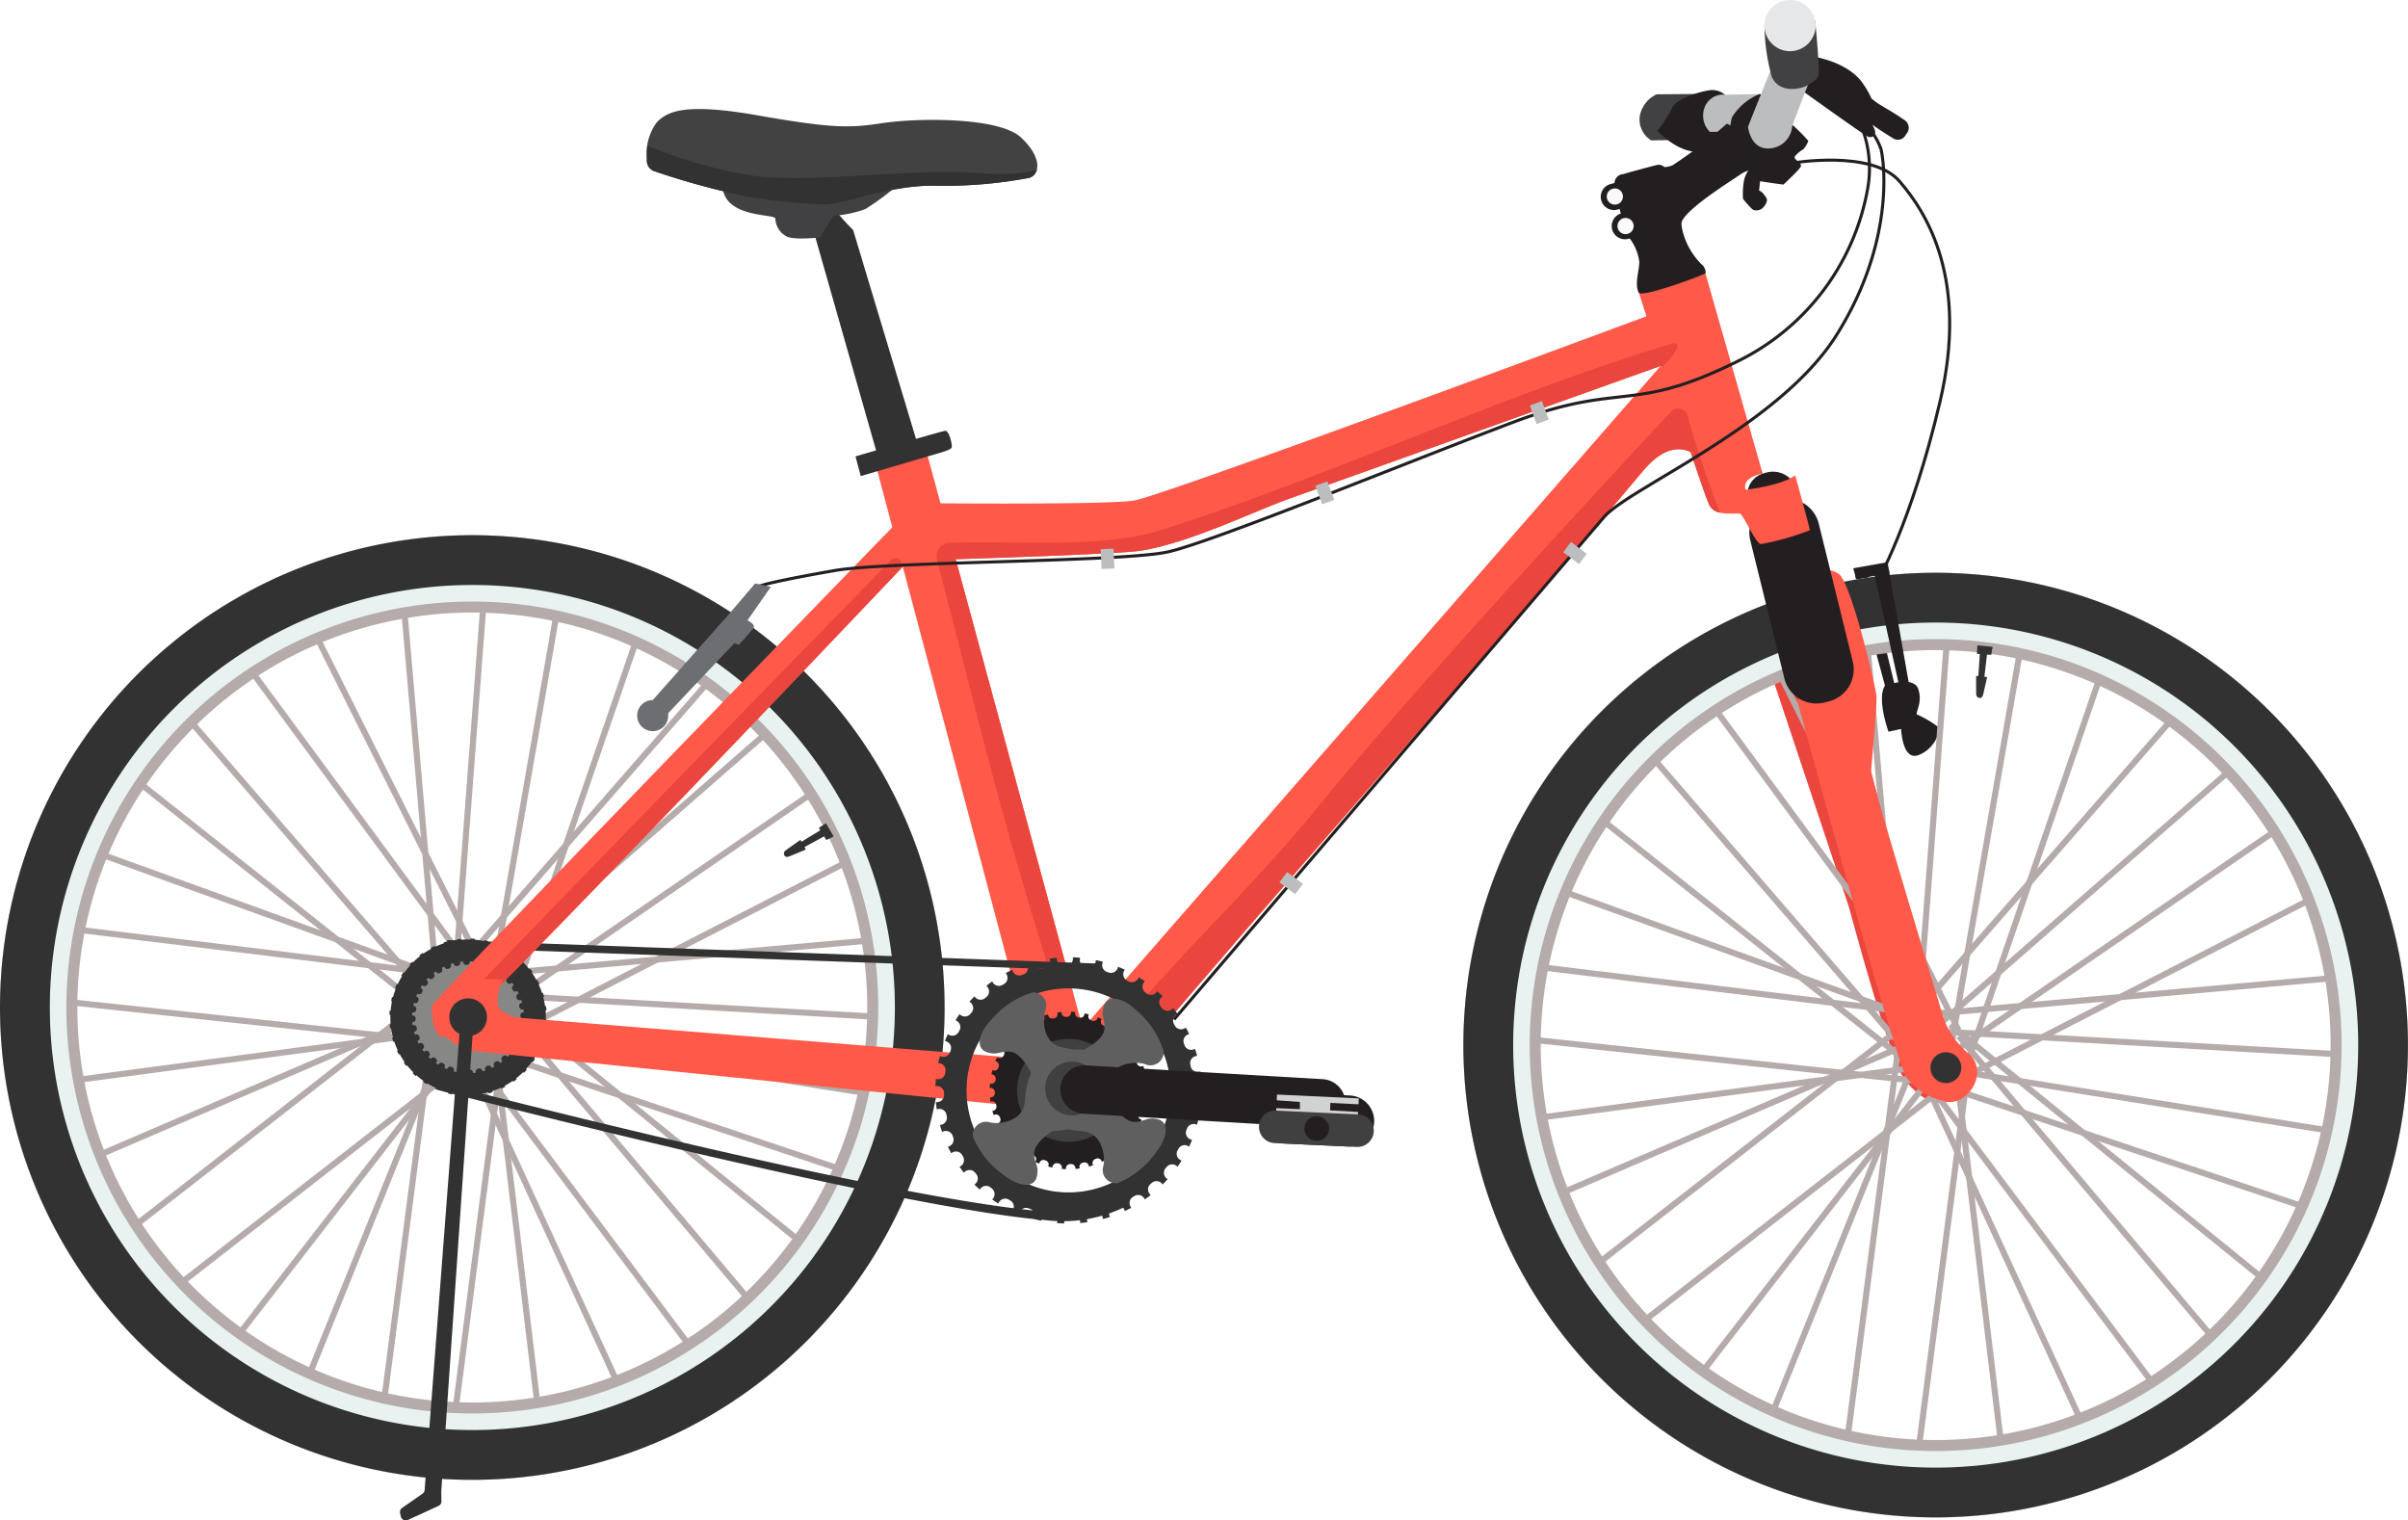 <svg xmlns="http://www.w3.org/2000/svg" width="188.2" height="118.827" viewBox="0 0 188.2 118.827">
  <g id="Group_617" data-name="Group 617" transform="translate(-45.001 -323.393)">
    <g id="Group_616" data-name="Group 616">
      <path id="Path_179" data-name="Path 179" d="M183.341,375.788l6.175,18.527s3.295,12.385,4.464,13.643c1.864,2,2.469,1.535,3.074,1.564.526.023,3.277-1.678,1.029-3.834-.564-.543-1.074-.446-1.677-2.646s-7.7-28.832-7.7-28.832Z" fill="#ea463d"/>
      <path id="Path_180" data-name="Path 180" d="M193.339,377.991l-.691.188-2.66-9.825.967-.189Z" fill="#231f20"/>
      <path id="Path_181" data-name="Path 181" d="M192.323,376.978s2.227-.825,2.6.262-.268,1.882-.094,1.994a7.994,7.994,0,0,1,1.651.974c.227.321-.288,1.744-1.55,2.2s-1.344-2.047-1.344-2.047l-.988.217S191.658,377.98,192.323,376.978Z" fill="#231f20"/>
      <g id="Group_609" data-name="Group 609">
        <g id="Group_607" data-name="Group 607">
          <path id="Path_182" data-name="Path 182" d="M199.4,368.288a36.912,36.912,0,1,0,33.665,39.9A36.911,36.911,0,0,0,199.4,368.288Zm-5.72,67.537a30.867,30.867,0,1,1,33.362-28.15A30.865,30.865,0,0,1,193.682,435.825Z" fill="#b5abaa"/>
          <g id="Group_606" data-name="Group 606">
            <line id="Line_2" data-name="Line 2" x1="5.35" y2="30.71" transform="translate(197.477 374.58)" fill="none" stroke="#b5abaa" stroke-miterlimit="10" stroke-width="0.478"/>
            <line id="Line_3" data-name="Line 3" x1="2.341" y2="30.896" transform="translate(194.798 373.805)" fill="none" stroke="#b5abaa" stroke-miterlimit="10" stroke-width="0.478"/>
            <line id="Line_4" data-name="Line 4" x1="10.185" y2="29.647" transform="translate(198.828 376.638)" fill="none" stroke="#b5abaa" stroke-miterlimit="10" stroke-width="0.478"/>
            <line id="Line_5" data-name="Line 5" x1="25.848" y2="17.774" transform="translate(196.796 388.453)" fill="none" stroke="#b5abaa" stroke-miterlimit="10" stroke-width="0.478"/>
            <line id="Line_6" data-name="Line 6" x1="26.711" y2="13.72" transform="translate(198.775 393.73)" fill="none" stroke="#b5abaa" stroke-miterlimit="10" stroke-width="0.478"/>
            <line id="Line_7" data-name="Line 7" x1="24.093" y1="19.551" transform="translate(197.423 403.488)" fill="none" stroke="#b5abaa" stroke-miterlimit="10" stroke-width="0.478"/>
            <line id="Line_8" data-name="Line 8" x1="19.625" y1="23.296" transform="translate(198.091 404.375)" fill="none" stroke="#b5abaa" stroke-miterlimit="10" stroke-width="0.478"/>
            <line id="Line_9" data-name="Line 9" x1="31.261" y1="1.787" transform="translate(196.206 403.982)" fill="none" stroke="#b5abaa" stroke-miterlimit="10" stroke-width="0.478"/>
            <line id="Line_10" data-name="Line 10" x1="27.888" y1="9.341" transform="translate(197.014 408.309)" fill="none" stroke="#b5abaa" stroke-miterlimit="10" stroke-width="0.478"/>
            <line id="Line_11" data-name="Line 11" x1="27.968" y1="4.474" transform="translate(198.748 407.228)" fill="none" stroke="#b5abaa" stroke-miterlimit="10" stroke-width="0.478"/>
            <line id="Line_12" data-name="Line 12" x1="31.287" y2="2.797" transform="translate(195.644 399.867)" fill="none" stroke="#b5abaa" stroke-miterlimit="10" stroke-width="0.478"/>
            <line id="Line_13" data-name="Line 13" x1="22.815" y2="19.93" transform="translate(196.226 383.819)" fill="none" stroke="#b5abaa" stroke-miterlimit="10" stroke-width="0.478"/>
            <line id="Line_14" data-name="Line 14" x1="19.986" y2="22.916" transform="translate(194.509 379.893)" fill="none" stroke="#b5abaa" stroke-miterlimit="10" stroke-width="0.478"/>
            <line id="Line_15" data-name="Line 15" x1="18.377" y1="24.517" transform="translate(194.818 406.897)" fill="none" stroke="#b5abaa" stroke-miterlimit="10" stroke-width="0.478"/>
            <line id="Line_16" data-name="Line 16" x1="12.638" y1="27.494" transform="translate(194.846 406.588)" fill="none" stroke="#b5abaa" stroke-miterlimit="10" stroke-width="0.478"/>
            <line id="Line_17" data-name="Line 17" x1="3.488" y1="29.152" transform="translate(197.882 406.844)" fill="none" stroke="#b5abaa" stroke-miterlimit="10" stroke-width="0.478"/>
            <line id="Line_18" data-name="Line 18" y1="29.271" x2="3.805" transform="translate(195.015 406.925)" fill="none" stroke="#b5abaa" stroke-miterlimit="10" stroke-width="0.478"/>
            <line id="Line_19" data-name="Line 19" y1="27.457" x2="11.097" transform="translate(183.568 406.262)" fill="none" stroke="#b5abaa" stroke-miterlimit="10" stroke-width="0.478"/>
            <line id="Line_20" data-name="Line 20" y1="30.063" x2="3.909" transform="translate(189.42 405.55)" fill="none" stroke="#b5abaa" stroke-miterlimit="10" stroke-width="0.478"/>
            <line id="Line_21" data-name="Line 21" y1="22.878" x2="17.732" transform="translate(178.171 407.575)" fill="none" stroke="#b5abaa" stroke-miterlimit="10" stroke-width="0.478"/>
            <line id="Line_22" data-name="Line 22" y1="18.141" x2="23.301" transform="translate(173.712 408.309)" fill="none" stroke="#b5abaa" stroke-miterlimit="10" stroke-width="0.478"/>
            <line id="Line_23" data-name="Line 23" y1="17.766" x2="22.819" transform="translate(170.158 404.165)" fill="none" stroke="#b5abaa" stroke-miterlimit="10" stroke-width="0.478"/>
            <line id="Line_24" data-name="Line 24" x1="30.754" y1="3.293" transform="translate(165.113 404.685)" fill="none" stroke="#b5abaa" stroke-miterlimit="10" stroke-width="0.478"/>
            <line id="Line_25" data-name="Line 25" x1="29.829" y1="3.633" transform="translate(165.815 399.031)" fill="none" stroke="#b5abaa" stroke-miterlimit="10" stroke-width="0.478"/>
            <line id="Line_26" data-name="Line 26" x1="26.519" y1="9.575" transform="translate(167.545 393.196)" fill="none" stroke="#b5abaa" stroke-miterlimit="10" stroke-width="0.478"/>
            <line id="Line_27" data-name="Line 27" x1="25.091" y1="19.896" transform="translate(170.546 387.735)" fill="none" stroke="#b5abaa" stroke-miterlimit="10" stroke-width="0.478"/>
            <line id="Line_28" data-name="Line 28" y1="11.339" x2="26.39" transform="translate(167.279 405.191)" fill="none" stroke="#b5abaa" stroke-miterlimit="10" stroke-width="0.478"/>
            <line id="Line_29" data-name="Line 29" y1="3.83" x2="28.741" transform="translate(165.683 406.863)" fill="none" stroke="#b5abaa" stroke-miterlimit="10" stroke-width="0.478"/>
            <line id="Line_30" data-name="Line 30" x1="18.546" y1="21.497" transform="translate(174.57 383.061)" fill="none" stroke="#b5abaa" stroke-miterlimit="10" stroke-width="0.478"/>
            <line id="Line_31" data-name="Line 31" x1="16.451" y1="22.35" transform="translate(179.254 379.089)" fill="none" stroke="#b5abaa" stroke-miterlimit="10" stroke-width="0.478"/>
            <line id="Line_32" data-name="Line 32" x1="13.819" y1="27.551" transform="translate(184.252 376.355)" fill="none" stroke="#b5abaa" stroke-miterlimit="10" stroke-width="0.478"/>
            <line id="Line_33" data-name="Line 33" x1="2.666" y1="30.748" transform="translate(191.003 374.443)" fill="none" stroke="#b5abaa" stroke-miterlimit="10" stroke-width="0.478"/>
          </g>
          <path id="Path_183" data-name="Path 183" d="M199.4,368.288a36.912,36.912,0,1,0,33.665,39.9A36.911,36.911,0,0,0,199.4,368.288Zm-5.792,68.394a31.727,31.727,0,1,1,34.29-28.935A31.728,31.728,0,0,1,193.61,436.682Z" fill="#e7f2f1"/>
          <path id="Path_184" data-name="Path 184" d="M199.4,368.288a36.912,36.912,0,1,0,33.665,39.9A36.911,36.911,0,0,0,199.4,368.288Zm-5.9,69.685a33.022,33.022,0,1,1,35.692-30.118A33.023,33.023,0,0,1,193.5,437.973Z" fill="#323232"/>
        </g>
        <g id="Group_608" data-name="Group 608">
          <path id="Path_185" data-name="Path 185" d="M199.542,373.831l-.03.663,1.116.078.109-.629Z" fill="#323232"/>
          <path id="Path_186" data-name="Path 186" d="M200.061,376.566l-.465-.032.155-2.2.565.042Z" fill="#323232"/>
          <path id="Path_187" data-name="Path 187" d="M199.451,376.222a5.474,5.474,0,0,1,.856.093L200,377.661s-.057.284-.237.274a.279.279,0,0,1-.307-.29C199.439,377.438,199.451,376.222,199.451,376.222Z" fill="#323232"/>
        </g>
      </g>
      <g id="Group_611" data-name="Group 611">
        <path id="Path_188" data-name="Path 188" d="M85.031,365.353a36.912,36.912,0,1,0,33.663,39.9A36.912,36.912,0,0,0,85.031,365.353ZM79.31,432.89a30.867,30.867,0,1,1,33.361-28.152A30.867,30.867,0,0,1,79.31,432.89Z" fill="#b5abaa"/>
        <g id="Group_610" data-name="Group 610">
          <line id="Line_34" data-name="Line 34" x1="5.35" y2="30.71" transform="translate(83.105 371.644)" fill="none" stroke="#b5abaa" stroke-miterlimit="10" stroke-width="0.478"/>
          <line id="Line_35" data-name="Line 35" x1="2.342" y2="30.896" transform="translate(80.425 370.868)" fill="none" stroke="#b5abaa" stroke-miterlimit="10" stroke-width="0.478"/>
          <line id="Line_36" data-name="Line 36" x1="10.185" y2="29.649" transform="translate(84.455 373.701)" fill="none" stroke="#b5abaa" stroke-miterlimit="10" stroke-width="0.478"/>
          <line id="Line_37" data-name="Line 37" x1="25.848" y2="17.771" transform="translate(82.423 385.519)" fill="none" stroke="#b5abaa" stroke-miterlimit="10" stroke-width="0.478"/>
          <line id="Line_38" data-name="Line 38" x1="26.71" y2="13.718" transform="translate(84.403 390.797)" fill="none" stroke="#b5abaa" stroke-miterlimit="10" stroke-width="0.478"/>
          <line id="Line_39" data-name="Line 39" x1="24.093" y1="19.551" transform="translate(83.05 400.554)" fill="none" stroke="#b5abaa" stroke-miterlimit="10" stroke-width="0.478"/>
          <line id="Line_40" data-name="Line 40" x1="19.625" y1="23.299" transform="translate(83.718 401.439)" fill="none" stroke="#b5abaa" stroke-miterlimit="10" stroke-width="0.478"/>
          <line id="Line_41" data-name="Line 41" x1="31.261" y1="1.788" transform="translate(81.834 401.046)" fill="none" stroke="#b5abaa" stroke-miterlimit="10" stroke-width="0.478"/>
          <line id="Line_42" data-name="Line 42" x1="27.887" y1="9.339" transform="translate(82.642 405.374)" fill="none" stroke="#b5abaa" stroke-miterlimit="10" stroke-width="0.478"/>
          <line id="Line_43" data-name="Line 43" x1="27.968" y1="4.474" transform="translate(84.375 404.294)" fill="none" stroke="#b5abaa" stroke-miterlimit="10" stroke-width="0.478"/>
          <line id="Line_44" data-name="Line 44" x1="31.285" y2="2.799" transform="translate(81.272 396.931)" fill="none" stroke="#b5abaa" stroke-miterlimit="10" stroke-width="0.478"/>
          <line id="Line_45" data-name="Line 45" x1="22.815" y2="19.932" transform="translate(81.854 380.883)" fill="none" stroke="#b5abaa" stroke-miterlimit="10" stroke-width="0.478"/>
          <line id="Line_46" data-name="Line 46" x1="19.987" y2="22.918" transform="translate(80.136 376.957)" fill="none" stroke="#b5abaa" stroke-miterlimit="10" stroke-width="0.478"/>
          <line id="Line_47" data-name="Line 47" x1="18.377" y1="24.52" transform="translate(80.447 403.96)" fill="none" stroke="#b5abaa" stroke-miterlimit="10" stroke-width="0.478"/>
          <line id="Line_48" data-name="Line 48" x1="12.638" y1="27.495" transform="translate(80.473 403.651)" fill="none" stroke="#b5abaa" stroke-miterlimit="10" stroke-width="0.478"/>
          <line id="Line_49" data-name="Line 49" x1="3.489" y1="29.15" transform="translate(83.509 403.91)" fill="none" stroke="#b5abaa" stroke-miterlimit="10" stroke-width="0.478"/>
          <line id="Line_50" data-name="Line 50" y1="29.272" x2="3.805" transform="translate(80.642 403.988)" fill="none" stroke="#b5abaa" stroke-miterlimit="10" stroke-width="0.478"/>
          <line id="Line_51" data-name="Line 51" y1="27.456" x2="11.097" transform="translate(69.196 403.326)" fill="none" stroke="#b5abaa" stroke-miterlimit="10" stroke-width="0.478"/>
          <line id="Line_52" data-name="Line 52" y1="30.065" x2="3.908" transform="translate(75.047 402.613)" fill="none" stroke="#b5abaa" stroke-miterlimit="10" stroke-width="0.478"/>
          <line id="Line_53" data-name="Line 53" y1="22.88" x2="17.732" transform="translate(63.798 404.639)" fill="none" stroke="#b5abaa" stroke-miterlimit="10" stroke-width="0.478"/>
          <line id="Line_54" data-name="Line 54" y1="18.139" x2="23.3" transform="translate(59.341 405.374)" fill="none" stroke="#b5abaa" stroke-miterlimit="10" stroke-width="0.478"/>
          <line id="Line_55" data-name="Line 55" y1="17.765" x2="22.819" transform="translate(55.786 401.23)" fill="none" stroke="#b5abaa" stroke-miterlimit="10" stroke-width="0.478"/>
          <line id="Line_56" data-name="Line 56" x1="30.754" y1="3.294" transform="translate(50.741 401.749)" fill="none" stroke="#b5abaa" stroke-miterlimit="10" stroke-width="0.478"/>
          <line id="Line_57" data-name="Line 57" x1="29.83" y1="3.635" transform="translate(51.442 396.095)" fill="none" stroke="#b5abaa" stroke-miterlimit="10" stroke-width="0.478"/>
          <line id="Line_58" data-name="Line 58" x1="26.517" y1="9.575" transform="translate(53.173 390.26)" fill="none" stroke="#b5abaa" stroke-miterlimit="10" stroke-width="0.478"/>
          <line id="Line_59" data-name="Line 59" x1="25.091" y1="19.896" transform="translate(56.174 384.799)" fill="none" stroke="#b5abaa" stroke-miterlimit="10" stroke-width="0.478"/>
          <line id="Line_60" data-name="Line 60" y1="11.337" x2="26.39" transform="translate(52.907 402.257)" fill="none" stroke="#b5abaa" stroke-miterlimit="10" stroke-width="0.478"/>
          <line id="Line_61" data-name="Line 61" y1="3.83" x2="28.741" transform="translate(51.31 403.927)" fill="none" stroke="#b5abaa" stroke-miterlimit="10" stroke-width="0.478"/>
          <line id="Line_62" data-name="Line 62" x1="18.547" y1="21.497" transform="translate(60.198 380.125)" fill="none" stroke="#b5abaa" stroke-miterlimit="10" stroke-width="0.478"/>
          <line id="Line_63" data-name="Line 63" x1="16.452" y1="22.35" transform="translate(64.882 376.151)" fill="none" stroke="#b5abaa" stroke-miterlimit="10" stroke-width="0.478"/>
          <line id="Line_64" data-name="Line 64" x1="13.819" y1="27.552" transform="translate(69.879 373.42)" fill="none" stroke="#b5abaa" stroke-miterlimit="10" stroke-width="0.478"/>
          <line id="Line_65" data-name="Line 65" x1="2.665" y1="30.748" transform="translate(76.632 371.509)" fill="none" stroke="#b5abaa" stroke-miterlimit="10" stroke-width="0.478"/>
        </g>
        <path id="Path_189" data-name="Path 189" d="M85.031,365.353a36.912,36.912,0,1,0,33.663,39.9A36.912,36.912,0,0,0,85.031,365.353Zm-5.794,68.392a31.726,31.726,0,1,1,34.291-28.935A31.724,31.724,0,0,1,79.237,433.745Z" fill="#e7f2f1"/>
        <path id="Path_190" data-name="Path 190" d="M85.031,365.353a36.912,36.912,0,1,0,33.663,39.9A36.912,36.912,0,0,0,85.031,365.353Zm-5.9,69.684a33.022,33.022,0,1,1,35.692-30.116A33.022,33.022,0,0,1,79.127,435.037Z" fill="#323232"/>
      </g>
      <path id="Path_191" data-name="Path 191" d="M87.658,403.175a6.077,6.077,0,1,1-5.786-6.355A6.076,6.076,0,0,1,87.658,403.175Z" fill="#323232"/>
      <path id="Path_192" data-name="Path 192" d="M186.632,327.8s2.774.371,3.967,2.117.826,2.233.561,2.366.429,1.189.4,1.452a.4.4,0,0,1-.534.356c-.285-.09-5.477-3.832-5.477-3.832S186.091,327.984,186.632,327.8Z" fill="#231f20"/>
      <path id="Path_193" data-name="Path 193" d="M178.219,330.731l-3.738.033a2.321,2.321,0,0,0-1.323,1.719,1.911,1.911,0,0,0,.894,1.879l2.665-.03Z" fill="#414042"/>
      <path id="Path_194" data-name="Path 194" d="M179.819,330.8a1.532,1.532,0,0,0-1.205-.356c-.729.1-2.617.653-2.908,1.364a10.144,10.144,0,0,1-1.171,1.8s1.958,2.187,3.877,1.526S179.819,330.8,179.819,330.8Z" fill="#231f20"/>
      <path id="Path_195" data-name="Path 195" d="M180.091,333.767a10.165,10.165,0,0,0-1.456-.069,1.8,1.8,0,0,1-.412-1.9,1.531,1.531,0,0,1,1.322-1.007c.274.012,2.95-.044,2.95-.044S181.546,333.524,180.091,333.767Z" fill="#bbbdbf"/>
      <path id="Path_196" data-name="Path 196" d="M87.233,405.156a.33.33,0,0,1-.2-.42l.029-.08a.323.323,0,0,1,.418-.194l.048.016c.029-.107.055-.216.078-.326l-.069-.01a.329.329,0,0,1-.266-.379l.014-.084a.327.327,0,0,1,.379-.265l.05.009c.009-.113.016-.224.02-.336h-.071a.328.328,0,0,1-.328-.326v-.084a.326.326,0,0,1,.328-.327l.051,0c-.01-.11-.023-.222-.037-.331l-.071.011a.328.328,0,0,1-.38-.264l-.014-.084a.328.328,0,0,1,.265-.379l.05-.008q-.043-.164-.1-.321l-.067.024a.328.328,0,0,1-.419-.194l-.03-.081a.325.325,0,0,1,.2-.417l.048-.019c-.048-.1-.1-.2-.15-.3l-.062.036a.329.329,0,0,1-.446-.12l-.043-.073a.329.329,0,0,1,.12-.447l.044-.027c-.065-.09-.132-.18-.2-.266l-.054.045a.329.329,0,0,1-.461-.041l-.055-.064a.327.327,0,0,1,.041-.46l.039-.034c-.079-.078-.16-.155-.243-.229l-.046.053a.327.327,0,0,1-.461.041l-.065-.053a.328.328,0,0,1-.04-.461l.033-.039c-.092-.066-.184-.127-.28-.185l-.036.062a.325.325,0,0,1-.446.119l-.074-.041a.331.331,0,0,1-.119-.449l.026-.043c-.1-.047-.2-.092-.308-.133l-.025.067a.328.328,0,0,1-.418.2l-.079-.028a.328.328,0,0,1-.2-.42l.017-.046c-.107-.03-.217-.056-.325-.079l-.013.069a.328.328,0,0,1-.379.267l-.082-.015a.327.327,0,0,1-.266-.378l.008-.051c-.112-.01-.224-.017-.334-.021v.072a.328.328,0,0,1-.326.328h-.085a.329.329,0,0,1-.328-.328v-.051c-.111.01-.221.022-.332.038l.012.072a.328.328,0,0,1-.265.379l-.082.013A.326.326,0,0,1,80,397l-.008-.05c-.108.03-.216.061-.321.1l.024.067a.327.327,0,0,1-.2.419l-.078.029a.328.328,0,0,1-.42-.2l-.017-.046c-.1.046-.2.1-.3.15l.036.061a.329.329,0,0,1-.12.448l-.073.041a.328.328,0,0,1-.446-.119l-.025-.044c-.092.063-.182.131-.269.2l.045.054a.329.329,0,0,1-.039.461l-.066.054a.327.327,0,0,1-.461-.042l-.032-.036c-.079.078-.156.158-.231.242l.055.045a.327.327,0,0,1,.041.461l-.055.064a.326.326,0,0,1-.46.042l-.04-.034c-.063.092-.125.185-.185.281l.063.034a.33.33,0,0,1,.121.448l-.044.072a.327.327,0,0,1-.445.12l-.045-.026c-.047.1-.091.2-.134.309l.068.024a.326.326,0,0,1,.2.419l-.029.079a.327.327,0,0,1-.419.2l-.048-.017c-.028.107-.054.217-.077.325l.07.014a.325.325,0,0,1,.264.379l-.014.082a.328.328,0,0,1-.379.266l-.048-.01c-.011.113-.017.224-.021.335h.071a.326.326,0,0,1,.326.328v.083a.327.327,0,0,1-.326.327h-.051c.01.112.022.221.038.333l.07-.012a.328.328,0,0,1,.379.265l.015.082a.327.327,0,0,1-.265.38l-.05.008c.028.109.061.216.1.322l.068-.026a.331.331,0,0,1,.42.2l.028.079a.329.329,0,0,1-.195.42l-.049.016c.049.1.1.2.151.3l.062-.035a.324.324,0,0,1,.446.119l.043.072a.33.33,0,0,1-.12.448l-.044.025c.064.092.13.18.2.268l.055-.044a.326.326,0,0,1,.46.038l.054.066a.326.326,0,0,1-.039.461l-.039.032c.078.079.161.155.242.231l.047-.054a.325.325,0,0,1,.461-.041l.065.054a.329.329,0,0,1,.04.461l-.033.039c.09.063.184.125.279.184l.036-.061a.329.329,0,0,1,.447-.122l.073.043a.327.327,0,0,1,.12.447l-.026.044c.1.047.2.091.308.133l.024-.068a.326.326,0,0,1,.42-.193l.079.027a.327.327,0,0,1,.195.42l-.018.047q.162.042.327.078l.012-.071a.327.327,0,0,1,.378-.265l.083.015a.327.327,0,0,1,.266.379l-.008.048c.111.011.222.017.334.021v-.071a.325.325,0,0,1,.326-.326H81.8a.326.326,0,0,1,.328.326v.052c.112-.01.223-.022.333-.039l-.012-.071a.327.327,0,0,1,.264-.379l.084-.014a.325.325,0,0,1,.378.265l.01.05c.107-.028.214-.06.32-.1l-.024-.067a.328.328,0,0,1,.195-.419l.08-.028a.328.328,0,0,1,.419.194l.017.048c.1-.048.2-.1.3-.15l-.036-.06a.328.328,0,0,1,.12-.448l.073-.043a.327.327,0,0,1,.446.121l.026.043c.091-.064.181-.13.269-.2l-.046-.053a.327.327,0,0,1,.04-.461l.065-.054a.326.326,0,0,1,.46.038l.033.04c.078-.078.156-.161.229-.243l-.054-.046a.328.328,0,0,1-.04-.461l.054-.063a.329.329,0,0,1,.461-.042l.039.034c.065-.092.126-.185.185-.279l-.063-.036a.329.329,0,0,1-.119-.449l.042-.072a.325.325,0,0,1,.447-.119l.044.023c.047-.1.092-.2.133-.3Z" fill="#323232"/>
      <path id="Path_197" data-name="Path 197" d="M85.593,404.5a.233.233,0,0,1-.139-.3l.021-.056a.232.232,0,0,1,.3-.138l.033.011c.02-.076.039-.153.053-.229l-.048-.01a.232.232,0,0,1-.188-.269l.01-.06a.233.233,0,0,1,.27-.187l.034.008c.007-.081.012-.16.014-.238l-.05,0a.229.229,0,0,1-.231-.231v-.06a.23.23,0,0,1,.231-.231h.037c-.007-.08-.017-.159-.028-.237l-.051.009a.23.23,0,0,1-.268-.188l-.011-.061a.233.233,0,0,1,.189-.267l.036-.006c-.021-.077-.044-.154-.068-.228l-.048.017a.232.232,0,0,1-.3-.138l-.021-.055a.234.234,0,0,1,.138-.3l.034-.012c-.034-.072-.068-.144-.107-.212l-.042.023a.231.231,0,0,1-.318-.082l-.029-.053a.233.233,0,0,1,.084-.318l.031-.016c-.044-.066-.093-.128-.142-.192l-.038.034a.232.232,0,0,1-.327-.031l-.039-.045a.232.232,0,0,1,.029-.327l.028-.023c-.056-.056-.113-.11-.174-.162l-.031.038a.234.234,0,0,1-.327.029l-.046-.039a.233.233,0,0,1-.029-.327l.024-.029c-.065-.043-.131-.088-.2-.129l-.026.043a.234.234,0,0,1-.318.086l-.051-.031a.232.232,0,0,1-.085-.317l.019-.031c-.073-.034-.146-.066-.219-.094l-.017.047a.231.231,0,0,1-.3.139L82.842,399a.234.234,0,0,1-.14-.3l.012-.034c-.076-.021-.153-.037-.231-.054l-.008.048a.232.232,0,0,1-.269.189l-.059-.009a.232.232,0,0,1-.188-.27l0-.034c-.078-.008-.158-.014-.237-.016v.05a.23.23,0,0,1-.231.232h-.06a.232.232,0,0,1-.233-.232v-.034c-.078.005-.158.015-.234.026l.008.05a.233.233,0,0,1-.189.269l-.058.011a.231.231,0,0,1-.269-.188l-.006-.036c-.077.02-.153.044-.228.067l.018.049a.233.233,0,0,1-.14.3l-.056.019a.229.229,0,0,1-.3-.137l-.013-.033c-.071.033-.142.069-.213.105l.026.044a.229.229,0,0,1-.086.316l-.05.031a.232.232,0,0,1-.317-.084l-.018-.032c-.066.046-.129.093-.191.142l.032.039a.231.231,0,0,1-.028.326l-.047.039a.231.231,0,0,1-.327-.03l-.022-.025c-.056.055-.11.111-.164.171l.039.032a.234.234,0,0,1,.028.329l-.037.044a.233.233,0,0,1-.328.029l-.027-.023c-.046.065-.089.13-.132.2l.045.026a.232.232,0,0,1,.085.317l-.03.052a.231.231,0,0,1-.316.085l-.032-.019c-.034.073-.065.145-.1.219l.049.018a.232.232,0,0,1,.138.3l-.021.056a.232.232,0,0,1-.3.139l-.033-.012c-.021.076-.039.152-.056.231l.05.009a.233.233,0,0,1,.188.269l-.01.057a.231.231,0,0,1-.269.189l-.036-.005c-.007.08-.011.158-.014.237h.05a.232.232,0,0,1,.233.231v.06a.232.232,0,0,1-.232.232h-.037c.008.079.016.159.028.235l.05-.007a.232.232,0,0,1,.269.189l.009.057a.23.23,0,0,1-.187.269l-.036.007c.02.077.044.151.069.228l.046-.019a.235.235,0,0,1,.3.141l.021.056a.232.232,0,0,1-.14.3l-.034.013c.033.072.069.142.106.213l.045-.026a.23.23,0,0,1,.317.086l.03.052a.23.23,0,0,1-.086.315l-.031.019c.046.065.093.128.143.19l.037-.031a.234.234,0,0,1,.328.027l.038.047a.232.232,0,0,1-.028.326l-.028.022c.056.056.114.112.173.166l.033-.041a.233.233,0,0,1,.326-.028l.047.038a.235.235,0,0,1,.027.327l-.023.029c.064.046.131.088.2.131l.025-.045a.231.231,0,0,1,.317-.084l.052.03a.228.228,0,0,1,.085.314l-.018.035c.07.031.143.063.218.093l.017-.048a.235.235,0,0,1,.3-.139l.056.021a.23.23,0,0,1,.138.3l-.011.033c.075.022.153.041.23.057l.009-.051a.232.232,0,0,1,.269-.187l.059.01a.233.233,0,0,1,.189.269l-.007.036c.08.007.159.01.238.014v-.05a.233.233,0,0,1,.232-.233h.06a.231.231,0,0,1,.232.231v.038c.079-.008.158-.015.236-.028l-.009-.049a.232.232,0,0,1,.188-.27l.06-.01a.231.231,0,0,1,.268.189l.006.034a2.285,2.285,0,0,0,.228-.068l-.017-.047a.233.233,0,0,1,.138-.3l.057-.021a.233.233,0,0,1,.3.141l.012.033c.072-.033.144-.069.213-.107l-.025-.044a.234.234,0,0,1,.085-.318l.051-.029a.232.232,0,0,1,.317.087l.018.03c.065-.046.129-.093.191-.144l-.033-.036a.233.233,0,0,1,.029-.327l.045-.039a.236.236,0,0,1,.328.027l.023.029c.056-.056.11-.115.163-.172l-.038-.033a.231.231,0,0,1-.029-.327l.038-.046a.234.234,0,0,1,.327-.029l.028.025c.045-.065.089-.132.131-.2l-.044-.023a.235.235,0,0,1-.086-.317l.03-.052a.233.233,0,0,1,.318-.086l.031.018c.034-.07.066-.143.1-.217Z" fill="#878885"/>
      <path id="Path_198" data-name="Path 198" d="M133.054,417.646a11.014,11.014,0,0,1-6.369,1.1c-12.1-1-47.387-10.144-47.387-10.144l-.108-.629s35.579,9.272,47.794,10.126a16.1,16.1,0,0,0,5.944-1.192Z" fill="#323232"/>
      <path id="Path_199" data-name="Path 199" d="M186.767,368.258a1.706,1.706,0,0,1,1.938-.02c.976.693,2.918,8.884,2.959,9.593s-.4,5.36-.426,5.875,5.708,19.381,5.708,19.381a6.684,6.684,0,0,0,1.794,2.55c1.751,1.324.288,3.922-1.386,3.883a5.131,5.131,0,0,1-3.347-1.907c-.909-1.37-8.563-29.544-8.563-29.544s3.875-.761,3.907-1.441S188.088,369.111,186.767,368.258Z" fill="#ff5949"/>
      <path id="Path_200" data-name="Path 200" d="M187.923,378.213l-.34.084a2.578,2.578,0,0,1-3.122-1.886L181.8,365.642a2.578,2.578,0,0,1,1.887-3.123l.339-.084a2.582,2.582,0,0,1,3.123,1.885l2.658,10.771A2.579,2.579,0,0,1,187.923,378.213Z" fill="#231f20"/>
      <path id="Path_201" data-name="Path 201" d="M184.28,364.526h0a1.942,1.942,0,0,1-2.423-1.289l-.211-.69a1.717,1.717,0,0,1,1.138-2.142l.216-.065a1.941,1.941,0,0,1,2.424,1.289l.145.474A1.939,1.939,0,0,1,184.28,364.526Z" fill="#231f20"/>
      <path id="Path_202" data-name="Path 202" d="M181.424,361.663c.006.02,2.944-.344,3.879-1.127,0,0,1.156,4.163,1.15,4.294a20.729,20.729,0,0,1-3.826,1.086c-.412-.019-1.339-2.285-1.645-2.377s-1.825.237-2.338-.58-5.623-16.909-5.623-16.909l5.177-1.617,4.565,15.98S181.131,360.637,181.424,361.663Z" fill="#ff5949"/>
      <path id="Path_203" data-name="Path 203" d="M171.869,337a.721.721,0,0,0-.67.863,19.661,19.661,0,0,0,1.1,4.07,3.875,3.875,0,0,1,.822,1.9c.014.647-.4,1.83-.034,2.434.25.409,5.122-1.39,5.2-1.521s-.073-.467-.187-.592a5.528,5.528,0,0,1-1.654-2.983c-.267-1.73-.16-1.531-.607-1.916a1.327,1.327,0,0,1-.294-1.122.607.607,0,0,0-.013-.213l-.319-1.211a.585.585,0,0,0-.715-.421C173.747,336.479,172.455,336.819,171.869,337Z" fill="#231f20"/>
      <path id="Path_204" data-name="Path 204" d="M174.7,336.435a1.984,1.984,0,0,0,1.014-.12,36.364,36.364,0,0,0,4.2-3.212c.148-.381,3.2,2.838,2.867,3.2s-1.054.225-1.775.735-4.551,2.864-4.6,3.851-1.173-.283-1.473-1.035C174.649,339.153,173.541,336.433,174.7,336.435Z" fill="#231f20"/>
      <path id="Path_205" data-name="Path 205" d="M180.358,332.573a14.64,14.64,0,0,0-.31,2.191c.009.376,2.018,1.849,2.018,1.849s2.964-.961,3.332-1.64-2.252-4.347-2.9-4.223A4.573,4.573,0,0,0,180.358,332.573Z" fill="#231f20"/>
      <path id="Path_206" data-name="Path 206" d="M176,351.568s-27.484,9.809-30.36,10.846-8.521,3.807-12.206,4.1-15.868.65-15.868.65-1.966-3.093.165-4.44c0,0,13.925.13,15.92-.216,2.464-.428,41.025-14.764,41.025-14.764A6.306,6.306,0,0,1,176,351.568Z" fill="#ff5949"/>
      <path id="Path_207" data-name="Path 207" d="M175.535,351.14,129.45,403.966s2.211,2.7,3.142,2.69c.6,0,.809-.086.974-.28,10.765-12.749,30.732-35.276,39.642-45.943.746-.894,2.444-2.883,4.444-1.411S177.215,350.6,175.535,351.14Z" fill="#ff5949"/>
      <path id="Path_208" data-name="Path 208" d="M176.077,350.6a.263.263,0,0,0-.3-.381c-12.609,3.734-27.021,10.463-39.943,14.572-5.318,1.692-12.559.63-18.772,1.135a10.494,10.494,0,0,0,.508,1.236s12.184-.357,15.868-.65,9.33-3.063,12.206-4.1c2.236-.806,21.593-7.732,29.1-10.411C174.739,352,175.133,352.247,176.077,350.6Z" fill="#ea463d"/>
      <path id="Path_209" data-name="Path 209" d="M176.884,355.85a.753.753,0,0,0-1.276-.3c-4.019,4.308-20.236,21.774-27.518,30.814-5.061,6.128-8.95,9.7-13.993,15.4a4.371,4.371,0,0,0,1.781,1.009c.6-.005.808-.087.973-.282,10.765-12.747,27.447-31.386,36.357-42.053.682-.818,2.159-2.538,3.933-1.71.686,2.043,1.326,3.926,1.478,4.169a1.109,1.109,0,0,0,.815.565A79.7,79.7,0,0,1,176.884,355.85Z" fill="#ea463d"/>
      <path id="Path_210" data-name="Path 210" d="M113.32,359.242l11.949,45.031,4.191-1.146-12.2-45Z" fill="#ff5949"/>
      <path id="Path_211" data-name="Path 211" d="M119.345,365.806h0a1.074,1.074,0,0,0-1.114,1.345c3.372,12.912,4.893,19.789,9.1,33.1l1.252-.446Z" fill="#ea463d"/>
      <path id="Path_212" data-name="Path 212" d="M111.862,359.06l.412,1.539,5.925-1.739s1.125-.283,1.186-.5-.21-1.323-.5-1.3S111.862,359.06,111.862,359.06Z" fill="#323232"/>
      <path id="Path_213" data-name="Path 213" d="M107.6,337.991l6.1,21.4,3.152-.835-5.175-17.193a17.615,17.615,0,0,1-1.636-1.851C109.688,338.942,109.874,337.356,107.6,337.991Z" fill="#323232"/>
      <path id="Path_214" data-name="Path 214" d="M115.231,337.806a21.3,21.3,0,0,1-2.6,1.929,9.132,9.132,0,0,1-2.488.521l-1.066,1.695s-2.18.246-2.679-.125a1.663,1.663,0,0,1-.8-1.335c.071-.4-3.442-.03-4.053-2.077-.006-.022-.013-.045-.019-.068C102.883,336.314,115.231,337.806,115.231,337.806Z" fill="#414042"/>
      <path id="Path_215" data-name="Path 215" d="M125.4,337.3a36.2,36.2,0,0,1-7.307.613c-3.512-.1-7.31,1.519-8.677,1.455a41.2,41.2,0,0,1-6.2-.652,59.846,59.846,0,0,1-7.045-1.934.867.867,0,0,1-.611-.933,4.131,4.131,0,0,1,.765-2.887c.787-.816,2.064-1.581,7.91-.551s7.193.993,9.762.6,9.074-.51,10.812,1.136C126.6,335.832,126.191,337.123,125.4,337.3Z" fill="#424242"/>
      <path id="Path_216" data-name="Path 216" d="M103.319,337.048a38.67,38.67,0,0,1-7.723-2.263,8,8,0,0,0-.033,1.065.869.869,0,0,0,.611.933,59.846,59.846,0,0,0,7.045,1.934,41.2,41.2,0,0,0,6.2.652c1.367.064,5.165-1.555,8.677-1.455a36.2,36.2,0,0,0,7.307-.613.851.851,0,0,0,.636-.663c-2.024.679-4.763.167-6.748.183C113.271,336.867,107.524,337.72,103.319,337.048Z" fill="#323232"/>
      <path id="Path_217" data-name="Path 217" d="M173.459,339.2l-2.04.57a1.031,1.031,0,0,1-1.272-.717h0a1.034,1.034,0,0,1,.717-1.273l2.04-.57Z" fill="#231f20"/>
      <path id="Path_218" data-name="Path 218" d="M130.489,399.255l-50.547-1.8.016-.592,50.688,1.83Z" fill="#323232"/>
      <path id="Path_219" data-name="Path 219" d="M174.316,341.484l-2.039.57a1.034,1.034,0,0,1-1.273-.717h0a1.034,1.034,0,0,1,.718-1.274l2.039-.569Z" fill="#231f20"/>
      <path id="Path_220" data-name="Path 220" d="M171.844,338.782a.632.632,0,1,1-.6-.661A.634.634,0,0,1,171.844,338.782Z" fill="#fafafa"/>
      <path id="Path_221" data-name="Path 221" d="M172.68,341.089a.632.632,0,1,1-.6-.66A.63.63,0,0,1,172.68,341.089Z" fill="#fafafa"/>
      <path id="Path_222" data-name="Path 222" d="M115.156,364.171s-36.4,37.485-36.417,37.848.026,2.741,1.181,2.381,35.94-37.041,35.94-37.041Z" fill="#ff5949"/>
      <path id="Path_223" data-name="Path 223" d="M115.554,367.689l-.084-.312a.49.49,0,0,0-.822-.217c-4.622,4.737-34.333,35.175-34.347,35.494a2.013,2.013,0,0,0,.035,1.428C84.322,400.593,113.684,369.658,115.554,367.689Z" fill="#ea463d"/>
      <path id="Path_224" data-name="Path 224" d="M123.123,405.962l-37.774-3.049s-1.327-.37-1.4-.891a2.873,2.873,0,0,1,.371-2.044s-4.548-.6-5.05,1.844,1.5,3.6,3.069,3.751,41.044,4.159,41.044,4.159S124.428,406.068,123.123,405.962Z" fill="#ff5949"/>
      <path id="Path_225" data-name="Path 225" d="M138.793,408.944a.553.553,0,0,1-.553-.551v-.144a.553.553,0,0,1,.552-.553h.088q-.025-.282-.065-.563l-.119.023a.556.556,0,0,1-.642-.45l-.024-.14a.551.551,0,0,1,.447-.639l.086-.017c-.048-.182-.1-.362-.162-.542l-.113.042a.558.558,0,0,1-.71-.331l-.048-.134a.557.557,0,0,1,.33-.71l.08-.029c-.08-.17-.164-.339-.253-.505l-.1.06a.553.553,0,0,1-.755-.2l-.072-.125a.551.551,0,0,1,.2-.754l.074-.044q-.164-.232-.339-.453l-.091.076a.551.551,0,0,1-.778-.069l-.093-.107a.557.557,0,0,1,.069-.781l.065-.054c-.133-.134-.271-.263-.411-.39l-.077.092a.553.553,0,0,1-.779.069l-.11-.092a.554.554,0,0,1-.067-.78l.056-.065q-.232-.162-.474-.313l-.061.107a.554.554,0,0,1-.754.2l-.125-.073a.553.553,0,0,1-.2-.756l.043-.074c-.17-.081-.343-.155-.519-.225l-.041.114a.554.554,0,0,1-.709.331l-.134-.048a.557.557,0,0,1-.332-.709l.03-.08c-.181-.049-.366-.092-.55-.132l-.021.118a.552.552,0,0,1-.642.448l-.139-.024a.55.55,0,0,1-.448-.64l.014-.084c-.189-.018-.378-.028-.564-.034v.12a.555.555,0,0,1-.554.554l-.141,0a.55.55,0,0,1-.553-.552v-.086c-.189.015-.375.037-.562.064l.021.12a.553.553,0,0,1-.448.64l-.141.025a.553.553,0,0,1-.641-.448l-.015-.086c-.183.05-.364.1-.543.162l.041.114a.553.553,0,0,1-.33.709l-.133.049a.553.553,0,0,1-.709-.33l-.029-.081c-.172.081-.34.165-.507.255l.06.1a.555.555,0,0,1-.2.758l-.122.071a.554.554,0,0,1-.756-.2l-.043-.073c-.154.107-.305.221-.453.337l.077.092a.553.553,0,0,1-.069.778l-.109.093a.552.552,0,0,1-.779-.069l-.055-.065c-.133.134-.263.27-.39.412l.093.076a.55.55,0,0,1,.068.778l-.092.11a.554.554,0,0,1-.779.069l-.066-.056c-.108.154-.213.312-.312.473l.1.062a.551.551,0,0,1,.2.756l-.07.121a.555.555,0,0,1-.756.2l-.075-.042c-.08.169-.155.343-.225.52l.114.041a.552.552,0,0,1,.33.708l-.049.135a.553.553,0,0,1-.709.33l-.079-.029c-.048.18-.092.365-.131.552l.117.02a.555.555,0,0,1,.45.64l-.026.139a.555.555,0,0,1-.64.451l-.084-.016c-.016.189-.028.377-.034.566h.12a.553.553,0,0,1,.554.552v.142a.554.554,0,0,1-.553.554h-.088c.017.188.039.376.066.562l.119-.022a.556.556,0,0,1,.642.451l.024.139a.553.553,0,0,1-.448.64l-.086.015c.049.183.1.364.161.543l.114-.042a.556.556,0,0,1,.71.332l.048.133a.556.556,0,0,1-.33.709l-.08.029q.119.256.253.507l.1-.06a.554.554,0,0,1,.756.2l.07.124a.552.552,0,0,1-.2.755l-.074.044c.109.154.222.306.338.453l.091-.076a.553.553,0,0,1,.78.068l.091.109a.554.554,0,0,1-.069.78l-.064.054c.133.133.27.262.411.389l.076-.091a.554.554,0,0,1,.78-.069l.109.091a.552.552,0,0,1,.068.778l-.056.068c.155.108.312.212.473.313l.061-.107a.555.555,0,0,1,.755-.2l.124.071a.555.555,0,0,1,.2.756l-.044.076c.171.079.344.155.52.225l.041-.116a.555.555,0,0,1,.71-.329l.133.048a.554.554,0,0,1,.33.709l-.028.08c.181.049.364.092.55.131l.021-.117a.554.554,0,0,1,.64-.45l.141.026a.55.55,0,0,1,.448.64l-.015.084c.19.017.378.028.566.034v-.12a.555.555,0,0,1,.553-.554h.142a.553.553,0,0,1,.553.554v.086c.189-.017.377-.038.563-.066l-.021-.119a.552.552,0,0,1,.448-.64l.14-.026a.555.555,0,0,1,.641.449l.016.086c.183-.048.364-.1.543-.162l-.043-.113a.554.554,0,0,1,.331-.709l.133-.049a.552.552,0,0,1,.709.33l.03.081c.171-.081.34-.165.506-.255l-.06-.1a.554.554,0,0,1,.2-.756l.122-.071a.553.553,0,0,1,.756.2l.042.073c.155-.107.307-.222.455-.338l-.076-.091a.553.553,0,0,1,.067-.779l.109-.092a.551.551,0,0,1,.779.068l.056.066c.132-.134.263-.271.388-.412l-.091-.076a.556.556,0,0,1-.069-.781l.092-.108a.553.553,0,0,1,.779-.068l.067.055c.107-.155.211-.311.311-.472l-.105-.062a.553.553,0,0,1-.2-.756l.071-.122a.552.552,0,0,1,.755-.2l.075.042c.08-.171.154-.345.225-.521l-.113-.041a.553.553,0,0,1-.333-.708l.05-.134a.551.551,0,0,1,.708-.33l.08.027c.049-.181.093-.363.131-.55l-.117-.02a.554.554,0,0,1-.449-.64l.025-.14a.556.556,0,0,1,.64-.45l.084.015c.016-.189.028-.377.035-.566Zm-10.652,7.629a7.971,7.971,0,1,1,8.336-7.589A7.971,7.971,0,0,1,128.141,416.573Z" fill="#323232"/>
      <path id="Path_226" data-name="Path 226" d="M198.289,406.893a1.205,1.205,0,1,1-1.147-1.261A1.207,1.207,0,0,1,198.289,406.893Z" fill="#323232"/>
      <path id="Path_227" data-name="Path 227" d="M134.16,410.875a.325.325,0,0,1-.2-.417l.029-.08a.326.326,0,0,1,.42-.2l.046.016c.028-.106.054-.215.078-.324l-.07-.014a.325.325,0,0,1-.265-.379l.015-.082a.325.325,0,0,1,.379-.264l.048.008c.011-.113.018-.224.021-.334h-.071a.327.327,0,0,1-.327-.327V408.4a.329.329,0,0,1,.327-.328h.051c-.009-.111-.022-.221-.039-.331l-.07.013a.33.33,0,0,1-.379-.268l-.015-.082a.326.326,0,0,1,.265-.378l.051-.008c-.029-.11-.061-.215-.1-.322l-.067.025a.329.329,0,0,1-.42-.2l-.028-.08a.328.328,0,0,1,.2-.419l.048-.017c-.048-.1-.1-.2-.151-.3l-.061.035a.326.326,0,0,1-.447-.118l-.042-.073a.327.327,0,0,1,.12-.447l.044-.026c-.064-.092-.131-.18-.2-.267l-.053.043a.326.326,0,0,1-.461-.038l-.054-.065a.329.329,0,0,1,.04-.462l.038-.031c-.078-.079-.159-.157-.242-.232l-.046.057a.328.328,0,0,1-.462.038l-.063-.054a.327.327,0,0,1-.041-.461l.033-.039c-.091-.063-.185-.125-.279-.184l-.036.063a.332.332,0,0,1-.448.12l-.072-.043a.327.327,0,0,1-.12-.447l.025-.044c-.1-.047-.2-.091-.306-.133l-.025.068a.327.327,0,0,1-.419.2l-.08-.029a.328.328,0,0,1-.2-.418l.018-.049c-.108-.028-.216-.054-.326-.076l-.011.069a.328.328,0,0,1-.379.265l-.084-.015a.325.325,0,0,1-.265-.379l.008-.049c-.111-.009-.222-.016-.335-.019v.07a.327.327,0,0,1-.326.328l-.084,0a.324.324,0,0,1-.327-.326v-.051c-.111.01-.223.023-.333.038l.012.071a.327.327,0,0,1-.264.379l-.084.014a.326.326,0,0,1-.379-.264l-.01-.051c-.107.029-.214.06-.32.1l.024.067a.325.325,0,0,1-.195.419l-.079.03a.327.327,0,0,1-.419-.2l-.018-.048c-.1.048-.2.1-.3.15l.035.062a.326.326,0,0,1-.12.446l-.073.043a.33.33,0,0,1-.447-.119l-.025-.045c-.091.066-.181.131-.269.2l.046.052a.328.328,0,0,1-.041.462l-.064.056a.329.329,0,0,1-.461-.041l-.033-.04c-.078.081-.154.161-.229.245l.054.044a.328.328,0,0,1,.041.462l-.054.062a.325.325,0,0,1-.461.041l-.04-.031c-.064.09-.126.183-.184.277l.062.038a.326.326,0,0,1,.119.447l-.041.072a.327.327,0,0,1-.448.119l-.043-.024c-.048.1-.092.2-.134.3l.068.028a.324.324,0,0,1,.195.417l-.028.08a.327.327,0,0,1-.42.2l-.046-.018c-.029.108-.055.216-.078.326l.068.013a.328.328,0,0,1,.268.379l-.016.082a.326.326,0,0,1-.378.265l-.05-.008c-.01.112-.017.222-.021.334h.072a.328.328,0,0,1,.327.326v.084a.328.328,0,0,1-.327.329h-.051c.009.11.022.222.038.331l.071-.012a.33.33,0,0,1,.38.267l.013.082a.326.326,0,0,1-.265.378l-.051.009c.03.109.061.215.1.321l.067-.024a.327.327,0,0,1,.42.2l.029.079a.328.328,0,0,1-.2.419l-.047.018c.047.1.1.2.15.3l.061-.035a.327.327,0,0,1,.448.119l.041.073a.326.326,0,0,1-.12.446l-.042.027c.063.091.13.179.2.267l.054-.044a.326.326,0,0,1,.461.039l.054.065a.329.329,0,0,1-.041.462l-.038.031c.079.079.16.157.244.229l.044-.054a.326.326,0,0,1,.461-.038l.065.053a.328.328,0,0,1,.041.461l-.033.039c.091.064.184.125.28.185l.035-.064a.328.328,0,0,1,.446-.119l.073.043a.326.326,0,0,1,.121.447l-.026.043c.1.047.2.092.308.133l.024-.067a.328.328,0,0,1,.419-.2l.079.03a.327.327,0,0,1,.2.418l-.017.049c.106.028.216.053.325.076l.013-.069a.327.327,0,0,1,.379-.265l.082.012a.328.328,0,0,1,.266.379l-.009.051c.112.009.224.017.334.02v-.071a.33.33,0,0,1,.328-.328h.084a.329.329,0,0,1,.327.328v.051c.111-.009.222-.022.333-.038l-.013-.07a.328.328,0,0,1,.265-.379l.084-.016a.328.328,0,0,1,.378.266l.01.051c.107-.029.215-.062.321-.1l-.026-.067a.328.328,0,0,1,.2-.419l.079-.031a.329.329,0,0,1,.42.2l.017.047c.1-.047.2-.1.3-.151l-.035-.06a.327.327,0,0,1,.119-.447l.073-.043a.333.333,0,0,1,.448.119l.024.045c.091-.065.181-.132.269-.2l-.045-.051a.33.33,0,0,1,.04-.463l.064-.055a.328.328,0,0,1,.461.041l.033.04c.079-.079.155-.161.23-.245l-.054-.044a.328.328,0,0,1-.041-.462l.054-.064a.328.328,0,0,1,.461-.041l.039.033c.064-.092.126-.183.185-.28l-.062-.036a.325.325,0,0,1-.12-.446l.042-.072a.326.326,0,0,1,.445-.121l.045.026c.048-.1.092-.2.134-.308Z" fill="#231f20"/>
      <path id="Path_228" data-name="Path 228" d="M132.534,408.8a4.024,4.024,0,1,1-3.831-4.208A4.026,4.026,0,0,1,132.534,408.8Z" fill="#404041"/>
      <g id="Group_612" data-name="Group 612">
        <path id="Path_229" data-name="Path 229" d="M125.555,407.18s-.72-1.477-1.55-1.584-.982.314-1.861.032-.75-1.41.383-2.6a6.807,6.807,0,0,1,3.2-2.078,1.035,1.035,0,0,1,.963,1.456c-.214.608-.187,2.315,1.049,2.762.636.23,2.192.179,3.232,1.5a2.91,2.91,0,0,1-.74,4.374,3.343,3.343,0,0,1-4.277-1.074A6.842,6.842,0,0,1,125.555,407.18Z" fill="#605f5f"/>
        <path id="Path_230" data-name="Path 230" d="M131.914,409.641s.857,1.4,1.694,1.429.947-.407,1.849-.21.882,1.33-.132,2.625a6.829,6.829,0,0,1-2.986,2.377,1.036,1.036,0,0,1-1.1-1.358c.155-.627-.035-2.321-1.31-2.649-.654-.169-2.2.03-3.359-1.188a3.031,3.031,0,0,1,.317-4.424,3.345,3.345,0,0,1,4.361.66A6.87,6.87,0,0,1,131.914,409.641Z" fill="#605f5f"/>
      </g>
      <g id="Group_613" data-name="Group 613">
        <path id="Path_231" data-name="Path 231" d="M129.719,405.428s1.479-.72,1.586-1.55-.316-.981-.032-1.859,1.41-.752,2.6.381a6.824,6.824,0,0,1,2.081,3.2,1.038,1.038,0,0,1-1.458.963c-.608-.213-2.313-.187-2.762,1.05-.23.636-.18,2.192-1.5,3.231a2.908,2.908,0,0,1-4.372-.739,3.343,3.343,0,0,1,1.073-4.278A6.857,6.857,0,0,1,129.719,405.428Z" fill="#605f5f"/>
        <path id="Path_232" data-name="Path 232" d="M127.26,411.786s-1.4.858-1.429,1.7.407.946.209,1.849-1.332.882-2.626-.134a6.8,6.8,0,0,1-2.376-2.986,1.036,1.036,0,0,1,1.358-1.1c.625.156,2.321-.036,2.648-1.309.169-.655-.03-2.2,1.188-3.361a3.03,3.03,0,0,1,4.423.318,3.344,3.344,0,0,1-.659,4.362A6.863,6.863,0,0,1,127.26,411.786Z" fill="#605f5f"/>
      </g>
      <path id="Path_233" data-name="Path 233" d="M83.058,402.958a1.472,1.472,0,1,1-1.4-1.539A1.47,1.47,0,0,1,83.058,402.958Z" fill="#323232"/>
      <path id="Path_234" data-name="Path 234" d="M182.136,336.189a2.279,2.279,0,0,0-.84,1.356,5.965,5.965,0,0,0-.065,1.394s.684.859.839.867a.752.752,0,0,0,.67-.132c.251-.23.413-.576.344-.743s-.4-.621-.6-.64l.078-.736s1.848.293,1.85.253,1.309-1.193,1.347-1.45-.6-.5-.483-.738a2.313,2.313,0,0,1,.673-.559s.381-.485.372-.674a13.761,13.761,0,0,0-1.681-1.614Z" fill="#231f20"/>
      <path id="Path_235" data-name="Path 235" d="M190.6,333.571a8.964,8.964,0,0,1,.371,4.568,18.655,18.655,0,0,1-10.218,13.515c-8.256,4.093-9,1.541-17.386,4.7s-23.534,9.375-27.088,10.172-21.925.74-26.007,1.451-6,1.166-6.11,1.317" fill="none" stroke="#231f20" stroke-miterlimit="10" stroke-width="0.239"/>
      <path id="Path_236" data-name="Path 236" d="M100.793,372.77l3.227-3.778,1.229.265-1.829,2.62s.659.307.472.591-1.147,1.325-1.147,1.325S100.781,373.029,100.793,372.77Z" fill="#6d6e71"/>
      <path id="Path_237" data-name="Path 237" d="M190.3,332.684a5.228,5.228,0,0,1,1.716,2.367c.286,1.254,1,7.387-3.473,14.519s-16.2,11.923-18.192,14.25l-33.594,39.246" fill="none" stroke="#231f20" stroke-miterlimit="10" stroke-width="0.239"/>
      <path id="Path_238" data-name="Path 238" d="M188.863,331.266,189.8,330s1.8,1.346,1.864,1.4c.233.185,1.521.884,2.126,1.341a.717.717,0,0,1,.179,1.145.688.688,0,0,1-1.014.316,28.85,28.85,0,0,1-3.053-2.14Z" fill="#231f20"/>
      <path id="Path_239" data-name="Path 239" d="M185.067,336.137s6.222-1.07,8.38,1.41,5.429,7.7,3.172,17.263-4.917,14.074-4.917,14.074" fill="none" stroke="#231f20" stroke-miterlimit="10" stroke-width="0.239"/>
      <path id="Path_240" data-name="Path 240" d="M192.675,368.194l-2.609.451-.22-.84,2.681-.48Z" fill="#231f20"/>
      <path id="Path_241" data-name="Path 241" d="M101.446,371.99l-5.594,6.3,1.229.994,5.742-6.075a.578.578,0,0,0-.051-.842l-.523-.438A.579.579,0,0,0,101.446,371.99Z" fill="#6d6e71"/>
      <path id="Path_242" data-name="Path 242" d="M97.226,379.378a1.214,1.214,0,1,1-1.156-1.271A1.213,1.213,0,0,1,97.226,379.378Z" fill="#6d6e71"/>
      <path id="Path_243" data-name="Path 243" d="M181.616,333.3s.184,1.745,1.61,1.694a1.868,1.868,0,0,0,1.834-1.652c.041-.276,1.5-3.964,1.5-3.964s-3.032-.781-3.174-.477S181.616,333.3,181.616,333.3Z" fill="#bbbdbf"/>
      <path id="Path_244" data-name="Path 244" d="M182.906,325.3a15.612,15.612,0,0,0,.57,4.1c.533,1.207,2,1,2.562.765s1.1-.644,1.108-1.007c.025-1.188-.279-4.137-.279-4.137Z" fill="#414042"/>
      <path id="Path_245" data-name="Path 245" d="M186.9,325.486a2,2,0,1,1-1.9-2.091A2,2,0,0,1,186.9,325.486Z" fill="#e6e7e8"/>
      <path id="Path_246" data-name="Path 246" d="M194.451,378.281l-.706.121-2.287-10.32,1.162-.2Z" fill="#231f20"/>
      <path id="Path_247" data-name="Path 247" d="M130.885,408.565a2.1,2.1,0,1,1-2-2.2A2.1,2.1,0,0,1,130.885,408.565Z" fill="#404041"/>
      <path id="Path_248" data-name="Path 248" d="M148.158,411.514l-18.5-1.082a1.894,1.894,0,0,1-1.782-1.98h0a1.9,1.9,0,0,1,2-1.8l18.5,1.08a1.9,1.9,0,0,1,1.783,1.982h0A1.9,1.9,0,0,1,148.158,411.514Z" fill="#231f20"/>
      <path id="Path_249" data-name="Path 249" d="M150.312,412.994l-4.978-.232a2,2,0,0,1-1.9-2.09h0a2,2,0,0,1,2.087-1.9l4.979.233a2,2,0,0,1,1.9,2.089h0A2,2,0,0,1,150.312,412.994Z" fill="#231f20"/>
      <path id="Path_250" data-name="Path 250" d="M151.061,412.077l-6.392-.3.08-1.779,1.847.08,0-.563-1.811-.131.022-.449,6.391.3-.022.464-2.2-.109-.019.582,2.186.121Z" fill="#d0d2d3"/>
      <path id="Path_251" data-name="Path 251" d="M151.038,413.028l-6.429-.3a1.27,1.27,0,0,1-1.209-1.33h0a1.27,1.27,0,0,1,1.329-1.209l6.428.3a1.272,1.272,0,0,1,1.21,1.328h0A1.271,1.271,0,0,1,151.038,413.028Z" fill="#404041"/>
      <g id="Group_614" data-name="Group 614">
        <path id="Path_252" data-name="Path 252" d="M109.556,387.728l-.558.358.583.955.575-.273Z" fill="#323232"/>
        <path id="Path_253" data-name="Path 253" d="M107.627,389.733l-.242-.4,1.882-1.147.294.483Z" fill="#323232"/>
        <path id="Path_254" data-name="Path 254" d="M107.556,389.037a5.68,5.68,0,0,1,.419.752l-1.277.53s-.261.117-.359-.036a.277.277,0,0,1,.059-.417C106.557,389.731,107.556,389.037,107.556,389.037Z" fill="#323232"/>
      </g>
      <path id="Path_255" data-name="Path 255" d="M148.873,411.6a.964.964,0,1,1-.953-.973A.967.967,0,0,1,148.873,411.6Z" fill="#231f20"/>
      <g id="Group_615" data-name="Group 615">
        <rect id="Rectangle_118" data-name="Rectangle 118" width="1.006" height="1.544" transform="translate(164.568 355.081) rotate(-20.161)" fill="#bbbdbf"/>
        <rect id="Rectangle_119" data-name="Rectangle 119" width="1.007" height="1.544" transform="matrix(0.939, -0.344, 0.344, 0.939, 147.804, 361.358)" fill="#bbbdbf"/>
        <rect id="Rectangle_120" data-name="Rectangle 120" width="1.007" height="1.545" transform="translate(131.026 366.316) rotate(-2.611)" fill="#bbbdbf"/>
      </g>
      <rect id="Rectangle_121" data-name="Rectangle 121" width="1.007" height="1.545" transform="translate(167.178 366.552) rotate(-52.938)" fill="#bbbdbf"/>
      <rect id="Rectangle_122" data-name="Rectangle 122" width="1.007" height="1.544" transform="translate(144.994 392.345) rotate(-52.934)" fill="#bbbdbf"/>
      <path id="Path_256" data-name="Path 256" d="M80.981,403.277,78.19,439.826a.39.39,0,0,1-.139.281L76.4,441.26a.394.394,0,0,0-.131.387l.062.269a.39.39,0,0,0,.54.269l2.4-1.1a.392.392,0,0,0,.229-.359l-.012-.769c0-.01,2.519-36.709,2.519-36.709a.39.39,0,0,0-.483-.4l-.158.069C81.205,402.958,80.989,403.105,80.981,403.277Z" fill="#323232"/>
    </g>
  </g>
</svg>

